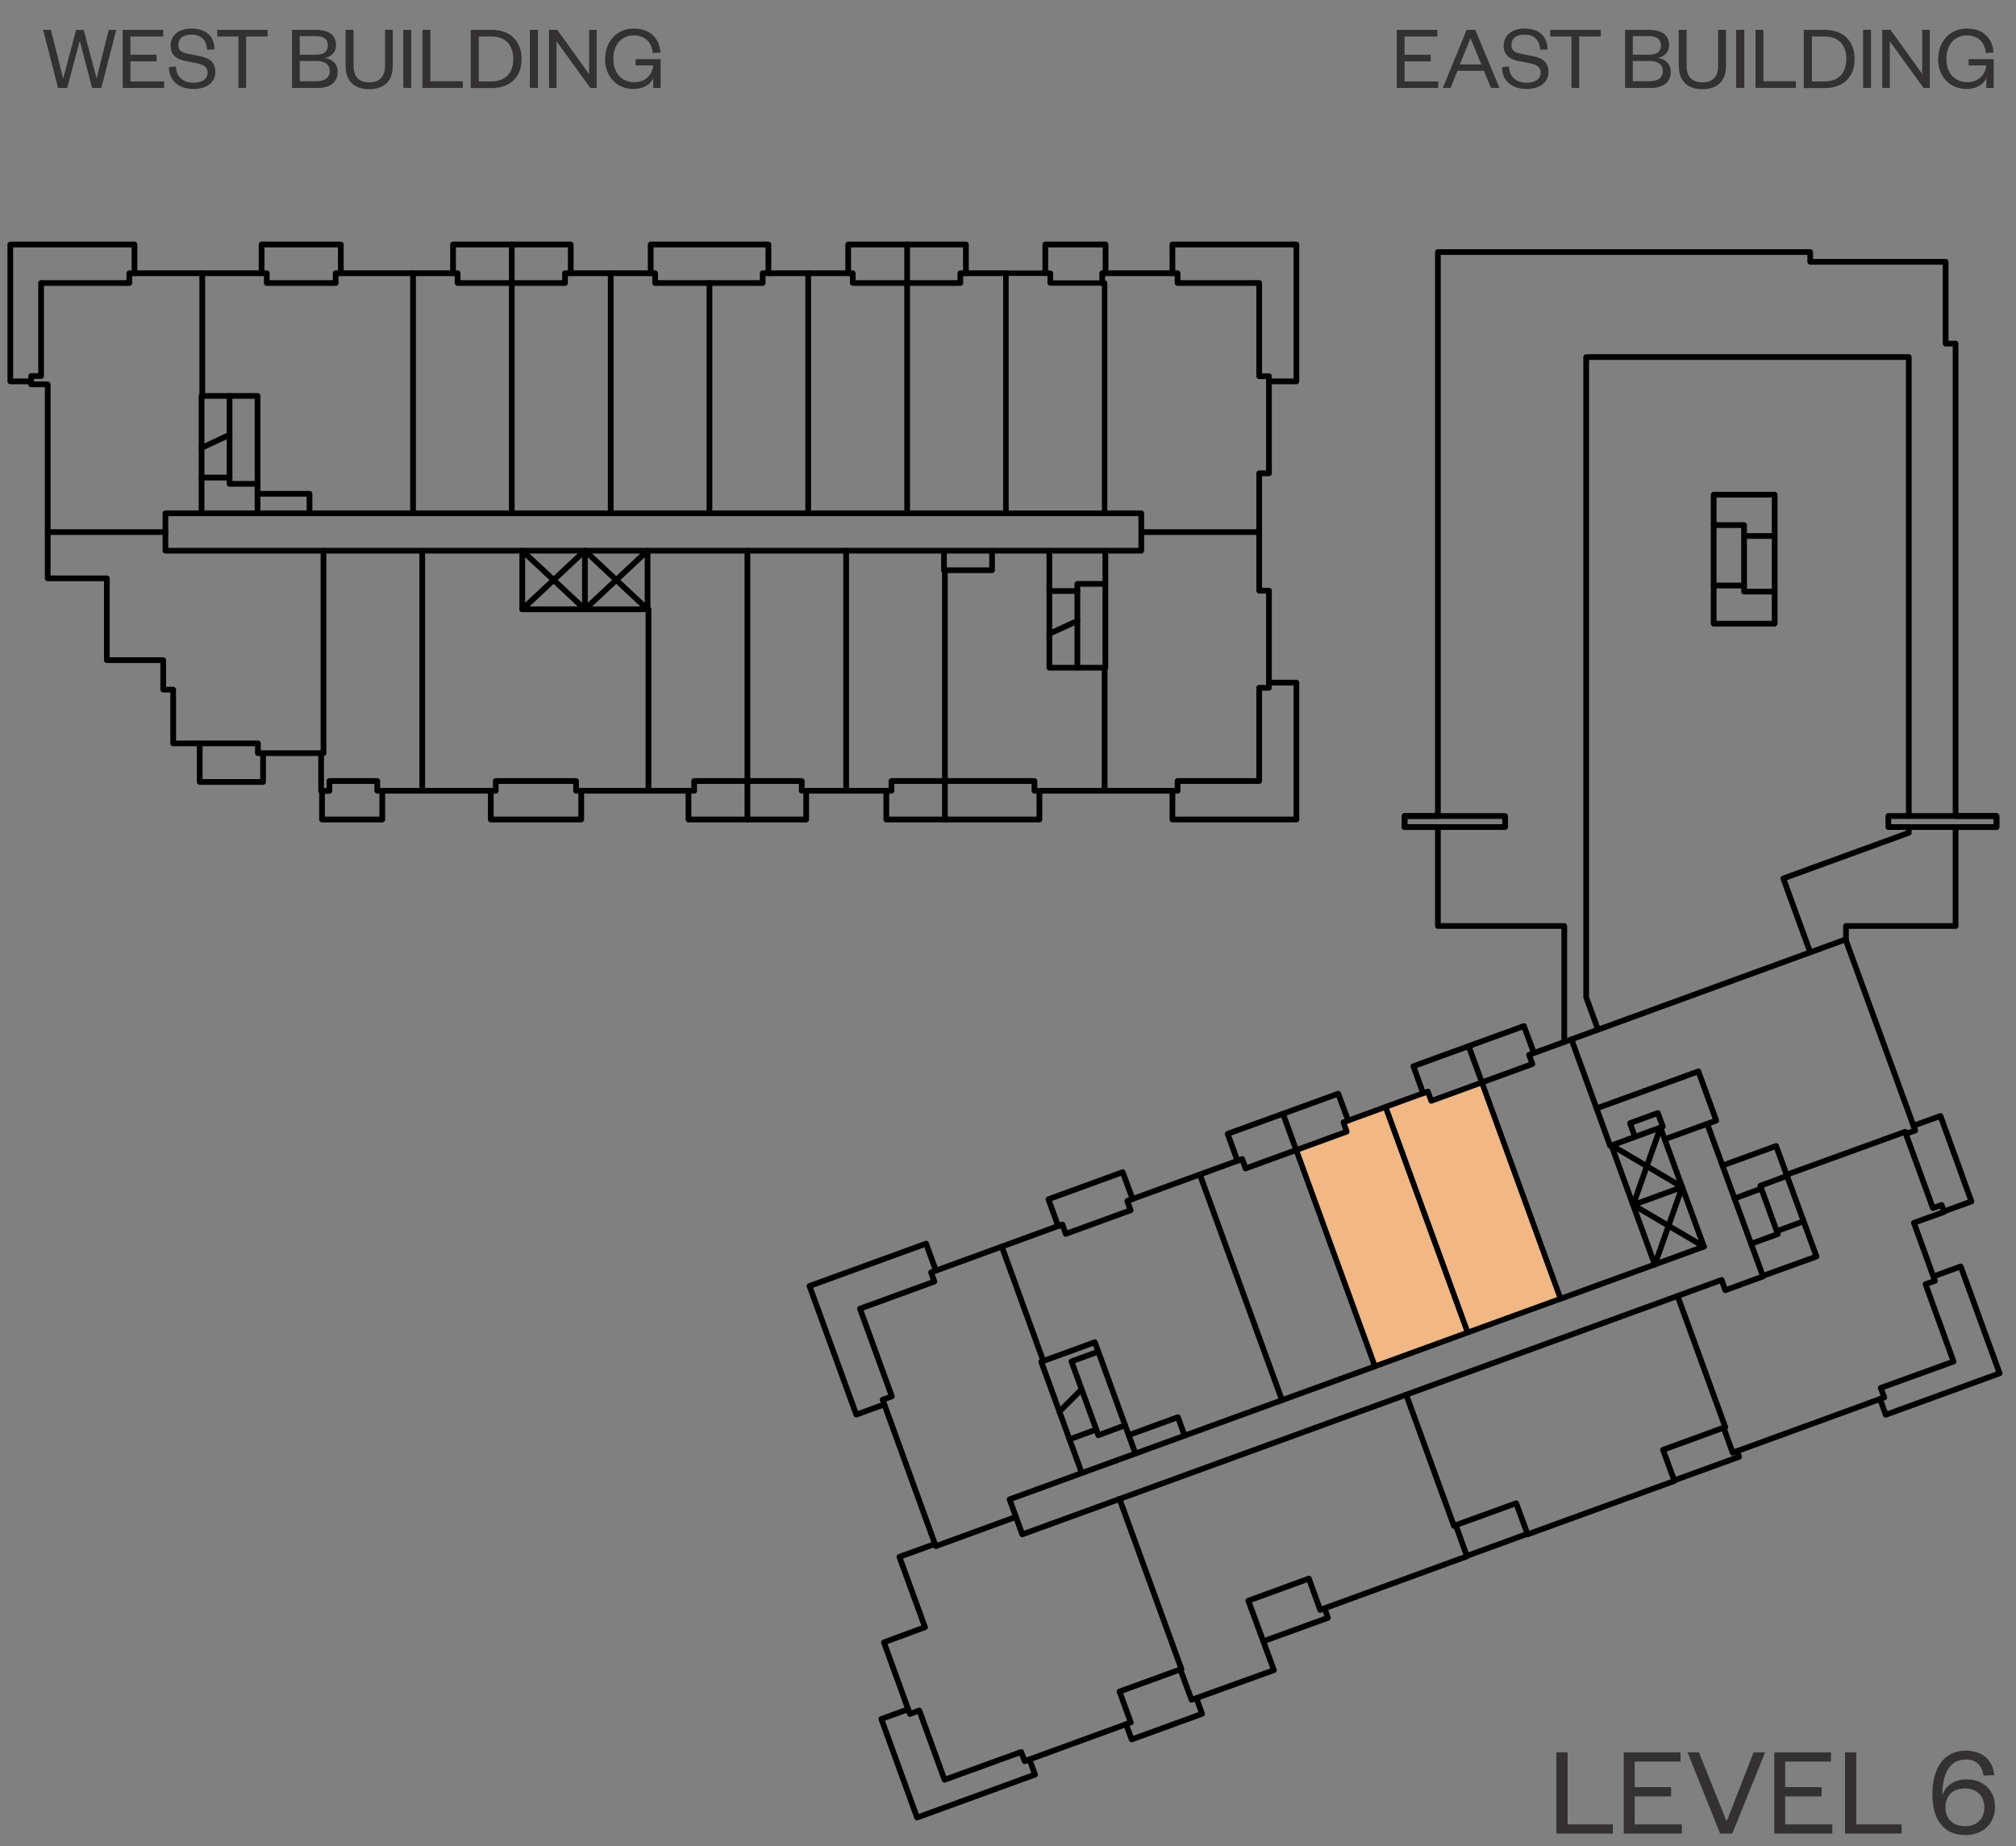 <?xml version="1.0" encoding="UTF-8"?><svg id="Layer_1" xmlns="http://www.w3.org/2000/svg" xmlns:xlink="http://www.w3.org/1999/xlink" viewBox="0 0 109.43 100.2"><rect x="0" y="0" width="109.43" height="100.2" fill="#808080" stroke="none"/><defs><style>.cls-1{stroke:#ebebec;}.cls-1,.cls-2{stroke-width:.31px;}.cls-1,.cls-2,.cls-3,.cls-4{fill:none;}.cls-1,.cls-2,.cls-4{stroke-linecap:round;stroke-linejoin:round;}.cls-5{clip-path:url(#clippath-2);}.cls-6{clip-path:url(#clippath-1);}.cls-7{fill:#f1b784;fill-rule:evenodd;}.cls-2,.cls-4{stroke:#000;}.cls-8{clip-path:url(#clippath);}.cls-4{stroke-width:.46px;}.cls-9{fill:#333132;}</style><clipPath id="clippath"><rect class="cls-3" x="-485.52" y="-648.18" width="612" height="792"/></clipPath><clipPath id="clippath-1"><rect class="cls-3" x="-193.92" y="-16.98" width="320.4" height="119.4"/></clipPath><clipPath id="clippath-2"><rect class="cls-3" x="-485.52" y="-533.86" width="612" height="537.9"/></clipPath></defs><g class="cls-8"><g><polygon class="cls-7" points="80.44 58.75 77.69 59.75 77.51 59.24 75.21 60.08 79.67 72.33 84.71 70.49 80.44 58.75"/><polygon class="cls-1" points="80.44 58.75 77.69 59.75 77.51 59.24 75.21 60.08 79.67 72.33 84.71 70.49 80.44 58.75"/><polygon class="cls-7" points="70.36 62.42 73.1 61.42 72.92 60.91 75.21 60.08 79.67 72.33 74.63 74.16 70.36 62.42"/><polygon class="cls-1" points="70.36 62.42 73.1 61.42 72.92 60.91 75.21 60.08 79.67 72.33 74.63 74.16 70.36 62.42"/><polygon class="cls-1" points="59.96 15.36 59.83 15.36 57.01 15.36 57.01 14.83 54.6 14.83 54.6 27.86 59.96 27.86 59.96 15.36"/><line class="cls-2" x1="31.75" y1="33.07" x2="31.75" y2="29.89"/><polyline class="cls-2" points="35.15 33.07 31.75 29.89 28.35 33.07"/><polyline class="cls-2" points="35.15 29.89 31.75 33.07 28.35 29.89"/><line class="cls-2" x1="88.65" y1="65.4" x2="91.31" y2="64.43"/><polyline class="cls-2" points="89.83 68.63 91.31 64.43 87.47 62.16"/><polyline class="cls-2" points="92.49 67.66 88.65 65.4 90.13 61.2"/><polyline class="cls-2" points="86.74 55.88 86.1 54.13 86.1 19.38 103.61 19.38 103.61 44.29"/><polyline class="cls-2" points="103.61 44.89 103.61 45.2 96.8 47.68 98.26 51.69"/><polyline class="cls-2" points="1.69 20.7 .56 20.7 .56 13.27 7.3 13.27 7.3 14.83"/><polyline class="cls-2" points="14.2 14.83 14.2 13.27 18.5 13.27 18.5 14.83"/><polyline class="cls-2" points="24.59 14.83 24.59 13.27 30.98 13.27 30.98 14.83"/><line class="cls-2" x1="27.78" y1="13.27" x2="27.78" y2="15.36"/><polyline class="cls-2" points="35.32 14.83 35.32 13.27 41.71 13.27 41.71 14.83"/><polyline class="cls-2" points="46.04 14.83 46.04 13.27 52.43 13.27 52.43 14.83"/><line class="cls-2" x1="49.24" y1="15.36" x2="49.24" y2="13.27"/><polyline class="cls-2" points="56.74 14.83 56.74 13.27 60.01 13.27 60.01 14.83"/><polyline class="cls-2" points="63.64 14.83 63.64 13.27 70.37 13.27 70.37 20.7 68.88 20.7"/><polyline class="cls-2" points="68.88 37.05 70.37 37.05 70.37 44.48 63.64 44.48 63.64 42.92"/><polyline class="cls-2" points="56.42 42.92 56.42 44.48 48.11 44.48 48.11 42.92"/><line class="cls-2" x1="51.29" y1="42.39" x2="51.29" y2="44.48"/><polyline class="cls-2" points="43.76 42.92 43.76 44.48 37.37 44.48 37.37 42.92"/><line class="cls-2" x1="40.57" y1="42.39" x2="40.57" y2="44.48"/><polyline class="cls-2" points="31.55 42.92 31.55 44.48 26.64 44.48 26.64 42.92"/><polyline class="cls-2" points="20.75 42.92 20.75 44.48 17.48 44.48 17.48 42.93"/><polyline class="cls-2" points="14.28 40.89 14.28 42.44 10.84 42.44 10.84 40.35"/><polyline class="cls-2" points="13.98 26.26 12.46 26.26 12.46 21.49"/><line class="cls-2" x1="12.46" y1="25.92" x2="10.94" y2="25.92"/><line class="cls-2" x1="10.94" y1="24.31" x2="12.46" y2="23.6"/><polyline class="cls-2" points="60 31.69 58.48 31.69 58.48 36.24"/><line class="cls-2" x1="56.96" y1="34.4" x2="58.48" y2="33.7"/><line class="cls-2" x1="56.96" y1="32.08" x2="58.48" y2="32.08"/><polyline class="cls-2" points="84.91 56.55 84.91 50.26 78.05 50.26 78.05 44.89 76.24 44.89 76.24 44.29 78.05 44.29 78.05 36.6 78.05 30.76 78.05 25.52 78.05 22.72 78.05 13.68 98.26 13.68 98.26 14.21 105.61 14.21 105.61 18.65 106.15 18.65 106.15 26.34 106.15 29.87 106.15 33.81 106.15 36.6 106.15 44.29 108.37 44.29 108.37 44.89 106.15 44.89 106.15 50.26 100.2 50.26 100.2 51.04"/><polyline class="cls-2" points="55.88 95.49 56.18 96.32 49.78 98.65 47.84 93.3 49.3 92.77"/><polyline class="cls-2" points="48 76.23 46.48 76.78 43.94 69.8 50.27 67.5 50.8 68.96"/><polyline class="cls-2" points="57.44 66.55 56.91 65.09 60.94 63.62 61.48 65.08"/><polyline class="cls-2" points="67.17 63.01 66.64 61.54 72.64 59.36 73.18 60.82"/><line class="cls-2" x1="69.64" y1="60.45" x2="70.36" y2="62.42"/><polyline class="cls-2" points="77.25 59.34 76.72 57.87 82.72 55.69 83.26 57.15"/><line class="cls-2" x1="79.72" y1="56.78" x2="80.44" y2="58.75"/><polyline class="cls-2" points="103.86 61.1 105.33 60.57 107.01 65.21 105.52 65.75"/><polyline class="cls-2" points="64.95 92.19 65.25 93.02 61.43 94.41 61.12 93.59"/><line class="cls-2" x1="95.61" y1="64.51" x2="94.15" y2="65.05"/><polyline class="cls-2" points="97.01 63.82 95.55 64.36 96.5 66.98 95.05 67.51"/><line class="cls-2" x1="96.45" y1="66.82" x2="97.9" y2="66.29"/><polyline class="cls-2" points="59.49 73.41 58.16 73.89 59.62 77.9 61.07 77.36"/><line class="cls-2" x1="58.05" y1="78.12" x2="59.51" y2="77.59"/><line class="cls-2" x1="58.71" y1="75.41" x2="57.5" y2="76.62"/><polyline class="cls-2" points="96.33 32.11 94.67 32.11 94.67 28.5 93.02 28.5"/><line class="cls-2" x1="96.33" y1="29.09" x2="94.67" y2="29.09"/><line class="cls-2" x1="93.02" y1="31.78" x2="94.67" y2="31.78"/><rect class="cls-2" x="102.5" y="44.29" width="5.87" height=".6"/><rect class="cls-2" x="76.24" y="44.29" width="5.46" height=".6"/><polyline class="cls-2" points="104.95 69.28 106.43 68.74 108.54 74.54 102.36 76.79 102.05 75.93"/><polyline class="cls-2" points="90.88 80.35 94.4 79.07 94.28 78.76"/><line class="cls-2" x1="79.62" y1="84.45" x2="82.91" y2="83.25"/><polyline class="cls-2" points="71.9 87.29 72.08 87.81 68.58 89.08"/><polygon class="cls-2" points="1.69 20.86 1.69 20.41 2.23 20.41 2.23 15.36 7.02 15.36 7.02 14.83 14.48 14.83 14.48 15.36 18.22 15.36 18.22 14.83 24.84 14.83 24.84 15.36 30.67 15.36 30.67 14.83 35.56 14.83 35.56 15.36 41.4 15.36 41.4 14.83 46.29 14.83 46.29 15.36 52.13 15.36 52.13 14.83 57.01 14.83 57.01 15.36 59.83 15.36 59.83 14.83 63.92 14.83 63.92 15.36 68.35 15.36 68.35 20.42 68.88 20.42 68.88 25.69 68.35 25.69 68.35 32.06 68.88 32.06 68.88 37.33 68.35 37.33 68.35 42.39 63.92 42.39 63.92 42.92 56.15 42.92 56.15 42.39 48.39 42.39 48.39 42.92 43.52 42.92 43.52 42.39 37.68 42.39 37.68 42.92 31.27 42.92 31.27 42.39 26.91 42.39 26.91 42.92 20.48 42.92 20.48 42.39 17.88 42.39 17.88 42.93 17.43 42.93 17.43 40.88 14 40.88 14 40.35 9.4 40.35 9.4 37.43 8.86 37.43 8.86 35.83 5.8 35.83 5.8 31.39 2.59 31.39 2.59 20.86 1.69 20.86"/><rect class="cls-2" x="8.98" y="27.86" width="52.97" height="2.03"/><line class="cls-2" x1="8.98" y1="28.88" x2="2.59" y2="28.88"/><polyline class="cls-2" points="17.56 29.89 17.56 40.88 17.43 40.88"/><line class="cls-2" x1="22.92" y1="29.89" x2="22.92" y2="42.92"/><polyline class="cls-2" points="28.35 29.89 28.35 33.07 35.15 33.07 35.15 29.89"/><polyline class="cls-2" points="35.2 42.92 35.2 33.07 35.15 33.07"/><line class="cls-2" x1="40.57" y1="42.39" x2="40.57" y2="29.89"/><line class="cls-2" x1="45.93" y1="42.92" x2="45.93" y2="29.89"/><line class="cls-2" x1="51.29" y1="42.39" x2="51.29" y2="30.95"/><polyline class="cls-2" points="51.24 29.97 51.24 30.95 53.85 30.95 53.85 29.89"/><polyline class="cls-2" points="56.96 29.89 56.96 36.24 60 36.24 60 29.89"/><line class="cls-2" x1="59.96" y1="42.92" x2="59.96" y2="36.24"/><line class="cls-2" x1="68.35" y1="28.88" x2="61.96" y2="28.88"/><polyline class="cls-2" points="59.96 27.86 59.96 15.36 59.83 15.36"/><line class="cls-2" x1="54.6" y1="27.86" x2="54.6" y2="14.83"/><line class="cls-2" x1="49.24" y1="27.86" x2="49.24" y2="15.36"/><line class="cls-2" x1="43.87" y1="27.86" x2="43.87" y2="14.83"/><line class="cls-2" x1="38.51" y1="27.86" x2="38.51" y2="15.36"/><line class="cls-2" x1="33.15" y1="27.86" x2="33.15" y2="14.83"/><line class="cls-2" x1="27.78" y1="27.86" x2="27.78" y2="15.36"/><line class="cls-2" x1="22.42" y1="27.86" x2="22.42" y2="14.83"/><polyline class="cls-2" points="10.94 27.75 10.94 21.49 13.98 21.49 13.98 27.86"/><polyline class="cls-2" points="16.8 27.86 16.8 26.8 13.98 26.8"/><line class="cls-2" x1="10.98" y1="21.49" x2="10.98" y2="14.83"/><polygon class="cls-2" points="100.18 50.99 103.96 61.36 103.45 61.54 104.92 65.57 105.39 65.4 105.53 65.78 103.89 66.37 105.03 69.52 104.52 69.7 106.04 73.9 102.09 75.33 102.28 75.85 94.05 78.85 93.56 77.49 90.27 78.69 90.89 80.38 82.92 83.28 82.3 81.59 79.02 82.78 79.63 84.47 71.66 87.38 71.05 85.68 67.76 86.88 69.15 90.65 64.68 92.26 64.07 90.61 60.77 91.81 61.38 93.49 55.62 95.59 55.43 95.09 51.27 96.6 49.9 92.84 49.39 93.03 47.98 89.14 50.21 88.32 48.82 84.5 50.75 83.8 47.91 75.97 48.41 75.79 46.68 71.03 50.72 69.56 50.54 69.06 57.67 66.46 57.85 66.97 61.37 65.69 61.19 65.18 67.43 62.91 67.61 63.42 73.1 61.42 72.92 60.91 77.51 59.24 77.69 59.75 83.18 57.75 83 57.25 100.18 50.99"/><polyline class="cls-2" points="92.49 67.66 90.13 61.2 87.47 62.17 89.82 68.63"/><polyline class="cls-2" points="92.67 61 95.7 69.28 93.65 70.03 93.45 69.47 55.49 83.28 54.8 81.38 92.49 67.66"/><rect class="cls-2" x="93.02" y="26.85" width="3.31" height="7"/><polyline class="cls-2" points="93.5 63.26 96.41 62.2 98.6 68.2 95.69 69.25"/><polyline class="cls-2" points="58.72 79.95 56.52 73.91 59.43 72.85 61.63 78.89"/><polyline class="cls-2" points="64.3 77.92 63.94 76.92 61.27 77.89"/><polyline class="cls-2" points="103.45 61.54 103.41 61.43 96.98 63.76"/><polyline class="cls-2" points="50.75 83.8 50.8 83.92 55.15 82.33"/><line class="cls-2" x1="54.38" y1="67.66" x2="56.63" y2="73.87"/><line class="cls-2" x1="65.13" y1="63.75" x2="69.59" y2="76"/><line class="cls-2" x1="70.36" y1="62.42" x2="74.63" y2="74.16"/><line class="cls-2" x1="75.21" y1="60.08" x2="79.67" y2="72.33"/><line class="cls-2" x1="80.44" y1="58.75" x2="84.71" y2="70.49"/><polyline class="cls-2" points="85.3 56.41 87.4 62.19 87.47 62.16"/><polyline class="cls-2" points="90.37 61.83 93.16 60.82 92.19 58.15 86.66 60.16"/><polyline class="cls-2" points="90.13 61.2 90.26 61.15 89.99 60.41 88.48 60.96 88.74 61.7"/><polyline class="cls-2" points="93.56 77.49 93.65 77.46 91.06 70.34"/><polyline class="cls-2" points="64.07 90.61 64.13 90.59 60.77 81.36"/><polyline class="cls-2" points="79.02 82.78 78.92 82.82 76.33 75.7"/><g class="cls-6"><rect class="cls-2" x="-231.32" y="-429.63" width="442.64" height="572.83"/></g><g><path class="cls-9" d="M85.09,95.11v3.91h2.46v.5h-3.07v-4.41h.61Z"/><path class="cls-9" d="M91.29,99.52h-3.15v-4.41h3.08v.5h-2.49v1.39h1.98v.5h-1.98v1.52h2.56v.5Z"/><path class="cls-9" d="M93.37,99.52l-1.77-4.41h.62l1.49,3.71h.03l1.45-3.71h.62l-1.78,4.41h-.66Z"/><path class="cls-9" d="M99.46,99.52h-3.15v-4.41h3.08v.5h-2.49v1.39h1.98v.5h-1.98v1.52h2.56v.5Z"/><path class="cls-9" d="M100.76,95.11v3.91h2.46v.5h-3.07v-4.41h.61Z"/><path class="cls-9" d="M105.42,97.48c.15-.51,.6-.9,1.32-.9,.95,0,1.55,.62,1.55,1.49s-.62,1.53-1.61,1.53c-1.18,0-1.79-.85-1.79-2.21s.58-2.37,1.82-2.37c.88,0,1.46,.5,1.54,1.33l-.58,.02c-.08-.52-.37-.87-.97-.87-.9,0-1.28,.82-1.27,1.97h-.01Zm1.25,1.64c.65,0,1.04-.41,1.04-1.02s-.39-1.03-1.06-1.03-1.05,.41-1.05,1.03,.41,1.02,1.07,1.02Z"/></g><g class="cls-5"><rect class="cls-4" x="-515.23" y="-644.5" width="666.99" height="863.17"/></g><g><path class="cls-9" d="M5.23,4.24h.02l.65-2.62h.41l-.81,3.15h-.5l-.66-2.52h-.02l-.67,2.52h-.5l-.81-3.15h.42l.66,2.61h.02l.69-2.61h.41l.7,2.62h0Z"/><path class="cls-9" d="M8.91,4.77h-2.25V1.62h2.2v.36h-1.78v.99h1.42v.36h-1.42v1.09h1.83v.36h0Z"/><path class="cls-9" d="M9.55,3.62c.02,.58,.42,.87,.95,.87,.47,0,.77-.2,.77-.55,0-.29-.19-.43-.6-.51l-.62-.12c-.47-.09-.79-.34-.79-.83,0-.55,.44-.93,1.13-.93,.79,0,1.25,.42,1.25,1.13l-.4,.02c-.02-.52-.33-.82-.85-.82-.46,0-.71,.21-.71,.57,0,.31,.21,.41,.57,.48l.57,.11c.58,.11,.87,.36,.87,.87,0,.58-.5,.92-1.18,.92-.78,0-1.34-.42-1.34-1.19l.39-.03h0Z"/><path class="cls-9" d="M12.94,4.77V1.98h-1.15v-.36h2.74v.36h-1.17v2.79h-.42Z"/><path class="cls-9" d="M17.19,4.77h-1.34V1.62h1.29c.78,0,1.1,.34,1.1,.84,0,.37-.26,.62-.6,.68,.39,.07,.69,.32,.69,.77,0,.55-.4,.87-1.14,.87h0Zm-.92-1.8h.88c.46,0,.65-.2,.65-.5s-.19-.51-.65-.51h-.88v1.01Zm0,.34v1.1h.91c.47,0,.72-.21,.72-.55s-.25-.55-.72-.55h-.91Z"/><path class="cls-9" d="M18.76,3.57V1.62h.43v1.95c0,.6,.3,.9,.85,.9s.86-.29,.86-.89V1.62h.42v1.95c0,.92-.57,1.27-1.28,1.27s-1.28-.34-1.28-1.27Z"/><path class="cls-9" d="M22.32,1.62v3.15h-.43V1.62h.43Z"/><path class="cls-9" d="M23.36,1.62v2.79h1.76v.36h-2.19V1.62h.43Z"/><path class="cls-9" d="M25.55,1.62h1.14c.99,0,1.62,.59,1.62,1.58s-.63,1.58-1.62,1.58h-1.14V1.62Zm1.12,2.8c.77,0,1.19-.46,1.19-1.22s-.42-1.22-1.19-1.22h-.68v2.44h.68Z"/><path class="cls-9" d="M29.2,1.62v3.15h-.44V1.62h.44Z"/><path class="cls-9" d="M31.98,4.03V1.62h.41v3.15h-.35l-1.83-2.53v2.53h-.41V1.62h.45l1.73,2.41Z"/><path class="cls-9" d="M32.85,3.19c0-.97,.67-1.64,1.54-1.64s1.41,.5,1.46,1.3l-.42,.03c-.04-.58-.41-.96-1.04-.96s-1.1,.49-1.1,1.27,.46,1.27,1.14,1.27c.59,0,.97-.37,1.03-.91h-.96v-.34h1.36v1.56h-.4v-.56c-.14,.4-.58,.62-1.08,.62-.89,0-1.54-.66-1.54-1.64h.01Z"/></g><g><path class="cls-9" d="M78.07,4.77h-2.25V1.62h2.2v.36h-1.78v.99h1.42v.36h-1.42v1.09h1.83v.36h0Z"/><path class="cls-9" d="M80.08,1.62l1.31,3.15h-.46l-.38-.93h-1.44l-.37,.93h-.42l1.29-3.15h.47Zm-.83,1.88h1.16l-.58-1.4h-.02l-.57,1.4h0Z"/><path class="cls-9" d="M81.91,3.62c.02,.58,.42,.87,.95,.87,.47,0,.77-.2,.77-.55,0-.29-.19-.43-.6-.51l-.62-.12c-.47-.09-.79-.34-.79-.83,0-.55,.44-.93,1.13-.93,.79,0,1.25,.42,1.25,1.13l-.4,.02c-.02-.52-.33-.82-.85-.82-.46,0-.71,.21-.71,.57,0,.31,.21,.41,.57,.48l.57,.11c.58,.11,.87,.36,.87,.87,0,.58-.5,.92-1.18,.92-.78,0-1.34-.42-1.34-1.19l.39-.03h0Z"/><path class="cls-9" d="M85.3,4.77V1.98h-1.15v-.36h2.74v.36h-1.17v2.79h-.42Z"/><path class="cls-9" d="M89.55,4.77h-1.34V1.62h1.29c.78,0,1.1,.34,1.1,.84,0,.37-.26,.62-.6,.68,.39,.07,.69,.32,.69,.77,0,.55-.4,.87-1.14,.87h0Zm-.92-1.8h.88c.46,0,.65-.2,.65-.5s-.2-.51-.65-.51h-.88v1.01Zm0,.34v1.1h.91c.47,0,.72-.21,.72-.55s-.25-.55-.72-.55h-.91Z"/><path class="cls-9" d="M91.12,3.57V1.62h.43v1.95c0,.6,.3,.9,.85,.9s.86-.29,.86-.89V1.62h.43v1.95c0,.92-.57,1.27-1.28,1.27s-1.28-.34-1.28-1.27h-.01Z"/><path class="cls-9" d="M94.68,1.62v3.15h-.44V1.62h.44Z"/><path class="cls-9" d="M95.72,1.62v2.79h1.76v.36h-2.19V1.62h.43Z"/><path class="cls-9" d="M97.91,1.62h1.14c.99,0,1.62,.59,1.62,1.58s-.62,1.58-1.62,1.58h-1.14V1.62Zm1.12,2.8c.77,0,1.19-.46,1.19-1.22s-.42-1.22-1.19-1.22h-.68v2.44h.68Z"/><path class="cls-9" d="M101.56,1.62v3.15h-.43V1.62h.43Z"/><path class="cls-9" d="M104.34,4.03V1.62h.41v3.15h-.34l-1.83-2.53v2.53h-.41V1.62h.45l1.73,2.41h-.01Z"/><path class="cls-9" d="M105.21,3.19c0-.97,.67-1.64,1.54-1.64s1.41,.5,1.46,1.3l-.42,.03c-.04-.58-.41-.96-1.04-.96s-1.1,.49-1.1,1.27,.46,1.27,1.14,1.27c.59,0,.97-.37,1.03-.91h-.96v-.34h1.36v1.56h-.4v-.56c-.14,.4-.58,.62-1.08,.62-.89,0-1.54-.66-1.54-1.64h.01Z"/></g></g></g></svg>
